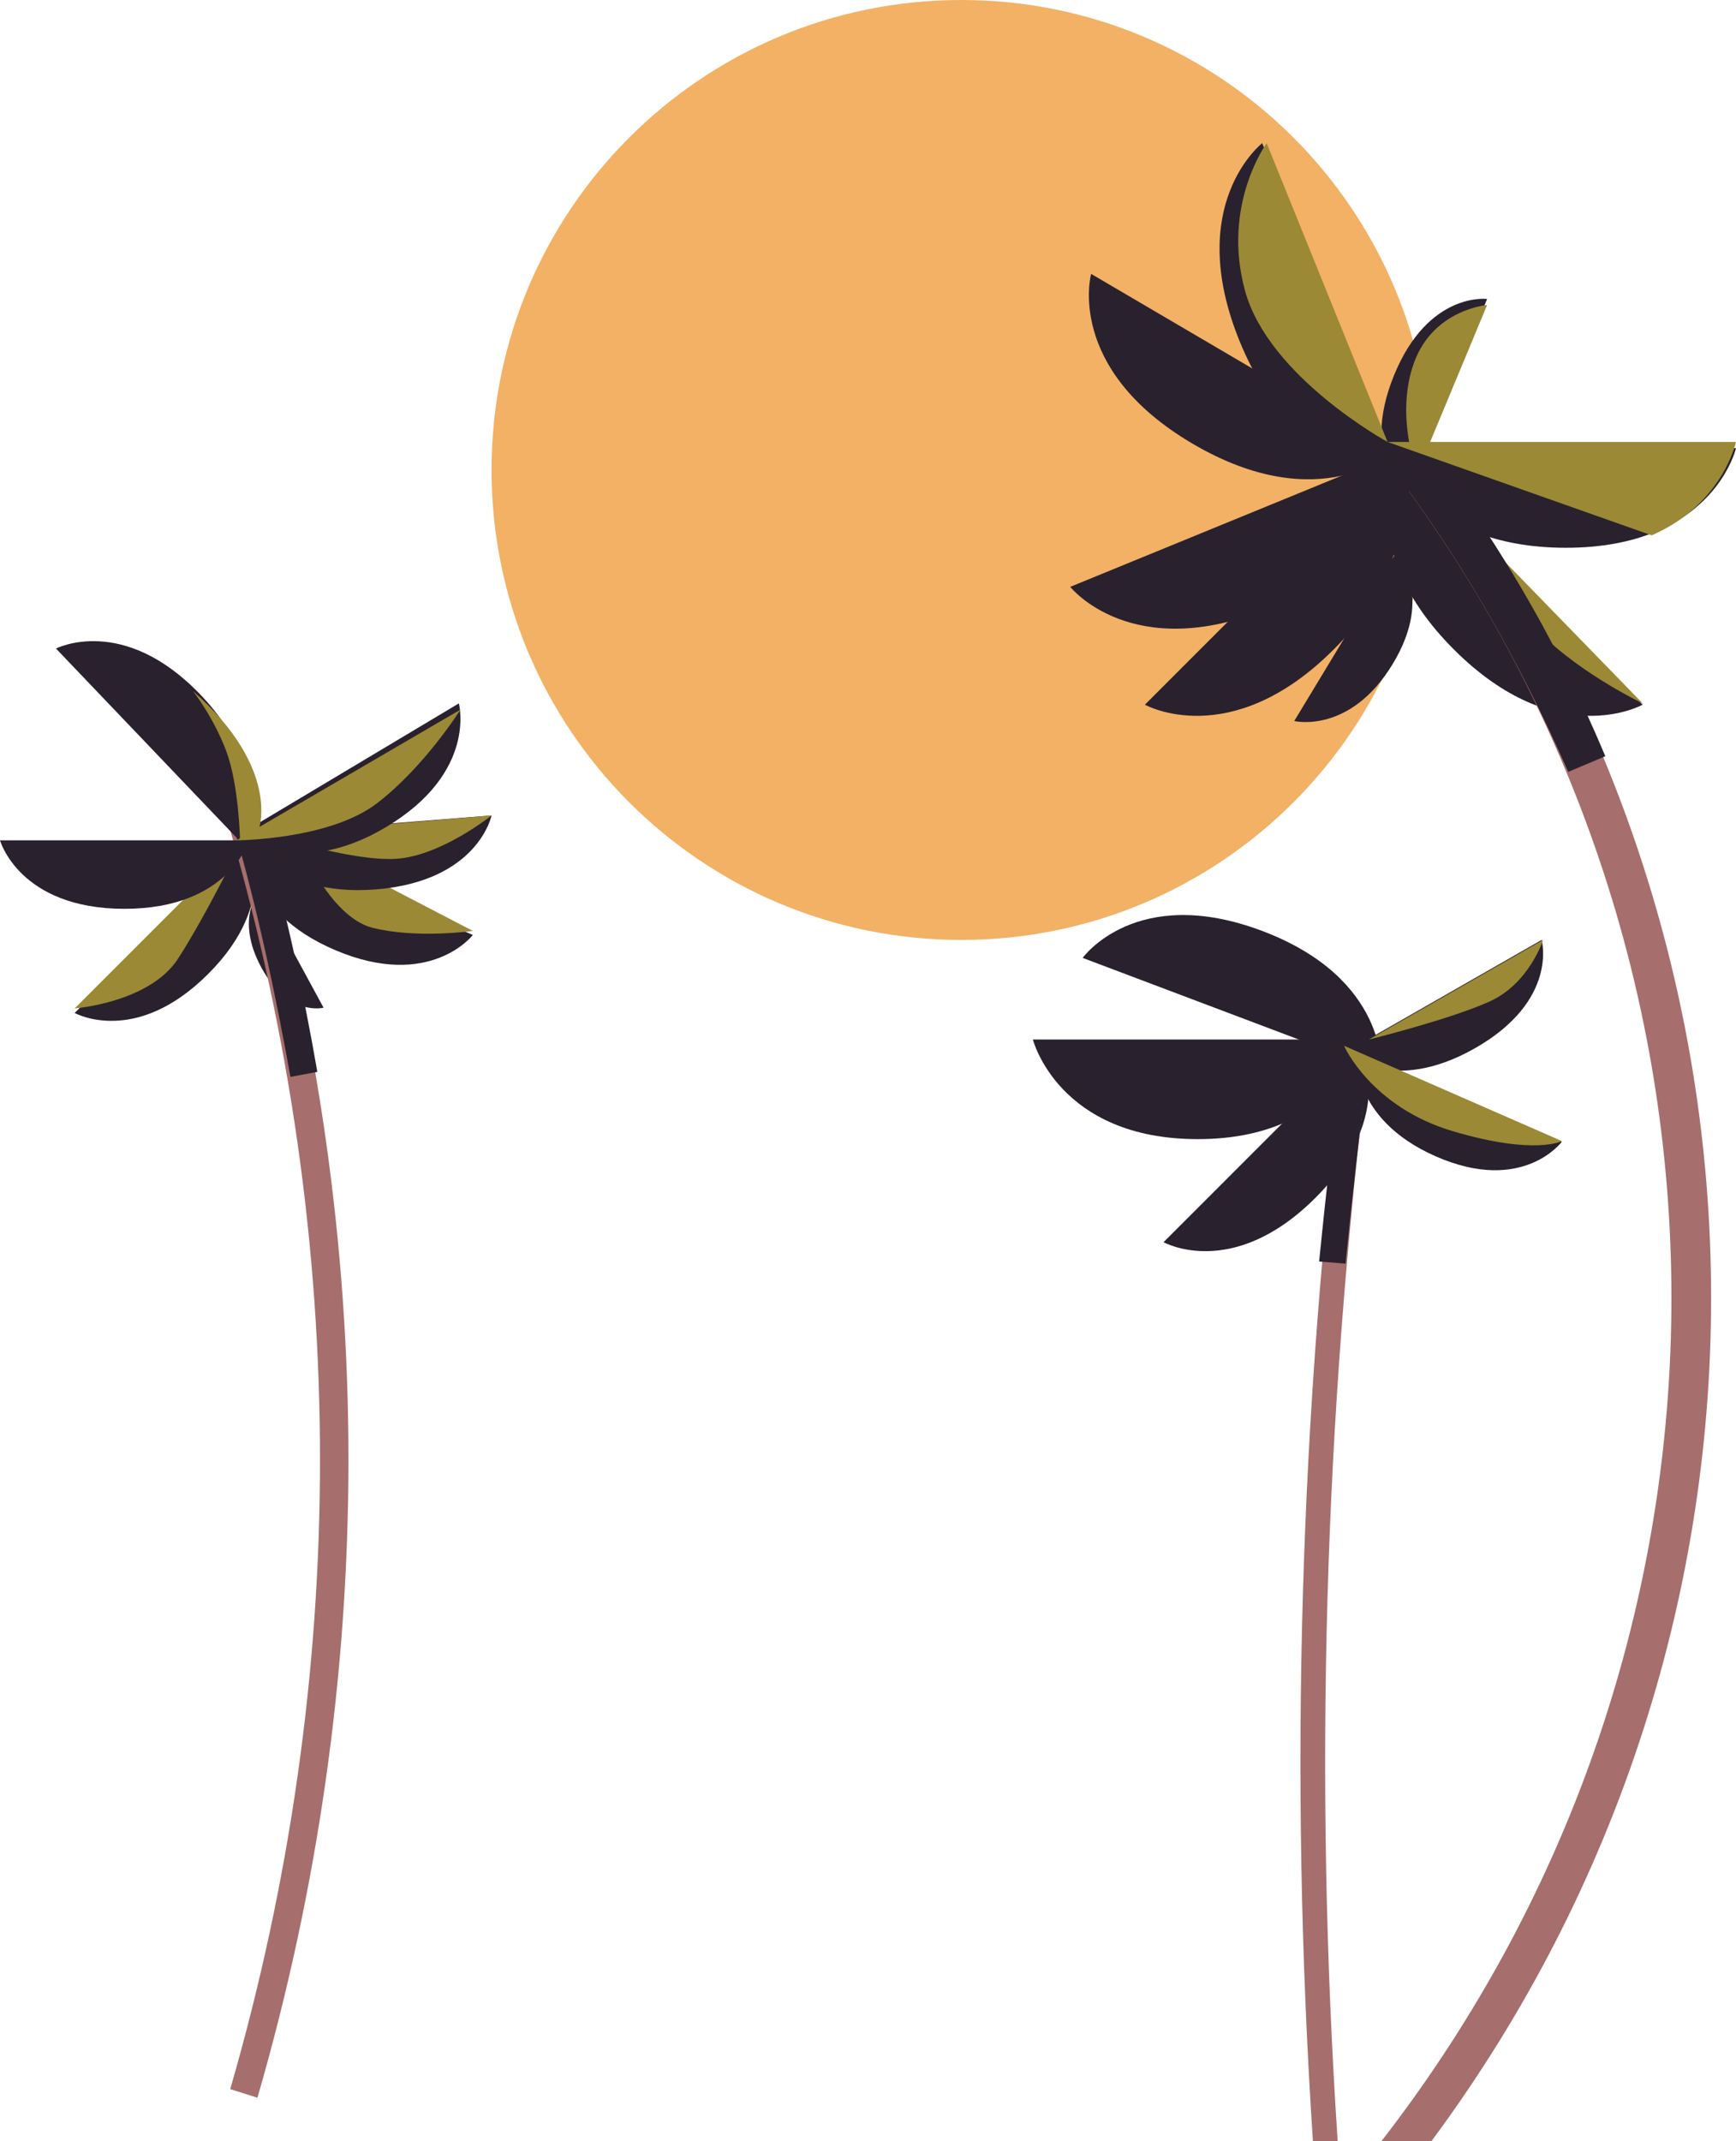 <svg height="344" viewBox="0 0 279 344" width="279" xmlns="http://www.w3.org/2000/svg"><g fill="none" fill-rule="evenodd"><path d="m230 75.5c0 41.698-33.803 75.5-75.5 75.5-41.697 0-75.5-33.803-75.5-75.5 0-41.697 33.803-75.5 75.5-75.5 41.698 0 75.5 33.803 75.5 75.5" fill="#f2b165"/><path d="m211.42 192.419c-13.347 13.347-24.42 7.139-24.42 7.139l31.558-31.558s6.209 11.072-7.138 24.419" fill="#2a212e"/><path d="m216.06 169c1.576.198 2.363.297 3.94.495-7.198 57.98-8.866 116.345-5.016 174.505h-3.978c-3.845-58.325-2.165-116.855 5.054-175" fill="#a66e6c"/><g fill="#2a212e"><path d="m220 170.488c-1.467 10.821-2.664 21.654-3.757 32.512-1.697-.138-2.546-.201-4.243-.339 1.097-10.906 2.3-21.793 3.773-32.661 1.691.195 2.536.293 4.227.488"/><path d="m192.5 183c-22.416 0-26.5-16-26.5-16h53s-4.085 16-26.5 16"/><path d="m251 183.439s-6.274 8.451-20.22 2.344c-13.946-6.108-12.755-16.784-12.755-16.784z"/><path d="m237.098 168.37c-13.435 7.68-21.098.788-21.098.788l31.764-18.158s2.768 9.69-10.666 17.37"/><path d="m202.862 149.558c20.295 7.661 19.125 22.442 19.125 22.442l-47.987-18.113s8.566-11.99 28.862-4.329"/></g><path d="m233.541 181.744c-13.222-3.901-17.541-13.744-17.541-13.744l35 15.304s-4.237 2.34-17.459-1.56" fill="#9b8936"/><path d="m239.456 160.863c-6.315 2.878-19.456 6.137-19.456 6.137l28-16s-2.23 6.986-8.544 9.863" fill="#9b8936"/><path d="m52 161.884s-5.668 1.522-10.005-6.465c-4.338-7.987-.25-12.419-.25-12.419z" fill="#2a212e"/><path d="m76 150.2s-6.844 8.895-22.058 2.467c-15.214-6.428-13.915-17.667-13.915-17.667z" fill="#2a212e"/><path d="m59.909 149.061c-7.118-1.772-11.909-14.061-11.909-14.061l28 14.553s-8.973 1.281-16.091-.492" fill="#9b8936"/><path d="m60.368 142.885c-16.494 1.3-20.368-8.813-20.368-8.813l39-3.072s-2.138 10.586-18.632 11.885" fill="#2a212e"/><path d="m63.699 137.965c-7.212.471-20.699-3.959-20.699-3.959l36-3.006s-8.089 6.493-15.301 6.965" fill="#9b8936"/><path d="m33.46 156.46c-11.729 11.729-21.46 6.273-21.46 6.273l27.732-27.732s5.456 9.73-6.273 21.46" fill="#2a212e"/><path d="m28.617 154.005c-4.578 7.076-16.617 7.995-16.617 7.995l27-27s-5.805 11.928-10.383 19.005" fill="#9b8936"/><path d="m41.373 132c19.502 67.287 19.502 137.713 0 205-1.75-.554-2.624-.83-4.373-1.385 19.239-66.379 19.239-135.852 0-202.23 1.75-.554 2.624-.831 4.373-1.385" fill="#a66e6c"/><path d="m51 172.199c-1.727.337-2.594.465-4.321.801-2.352-13.059-5.084-25.893-8.679-38.63 1.679-.548 2.518-.822 4.197-1.37 3.644 12.911 6.453 25.654 8.803 39.199" fill="#2a212e"/><path d="m20 146c-16.917 0-20-11-20-11h40s-3.083 11-20 11" fill="#2a212e"/><path d="m62.076 132.851c-14.694 8.777-23.076.901-23.076.901l34.742-20.752s3.027 11.074-11.666 19.851" fill="#2a212e"/><path d="m32.246 111.634c12.444 13.03 6.174 23.366 6.174 23.366l-29.421-30.81s10.804-5.586 23.246 7.444" fill="#2a212e"/><path d="m60.603 129.034c-7.699 5.914-22.603 5.966-22.603 5.966l36-21s-5.699 9.119-13.397 15.034" fill="#9b8936"/><path d="m41.562 133.378-2.985 1.622s-.166-8.93-2.243-14.413c-2.077-5.483-5.334-9.587-5.334-9.587 14.288 12.573 10.562 22.378 10.562 22.378" fill="#9b8936"/><path d="m214.339 104.34c-16.582 16.582-30.339 8.869-30.339 8.869l39.208-39.208s7.713 13.757-8.869 30.34" fill="#2a212e"/><path d="m223.842 106.647c-6.868 11.35-15.842 9.188-15.842 9.188l16.238-26.835s6.471 6.298-.396 17.647" fill="#2a212e"/><path d="m202.852 23 21.148 51.965s-15.846 1.79-24.79-20.188c-8.945-21.978 3.642-31.777 3.642-31.777" fill="#2a212e"/><path d="m264 113.208s-13.757 7.713-30.339-8.869c-16.583-16.583-8.869-30.34-8.869-30.34z" fill="#2a212e"/><path d="m246 100.03c-6.419-7.462-18-24.03-18-24.03l36 37s-11.581-5.508-18-12.97" fill="#9b8936"/><path d="m222 73.013c1.996-1.605 2.993-2.407 4.989-4.013 62.983 81.121 63.997 192.891 3.045 275h-8.034c62.163-80.138 62.163-190.849 0-270.987" fill="#a66e6c"/><path d="m258 121.488c-2.385 1.009-3.576 1.503-5.96 2.512-8.109-18.272-17.688-35.224-30.04-50.974 2.022-1.61 3.033-2.415 5.055-4.026 12.726 16.194 22.83 33.157 30.945 52.488" fill="#2a212e"/><path d="m239 48.029-13.019 31.971s-7.461-6.151-1.955-19.672c5.507-13.522 14.974-12.299 14.974-12.299" fill="#2a212e"/><path d="m239 49-11.233 27s-3.627-9.276-.49-17.796c3.137-8.521 11.722-9.204 11.722-9.204" fill="#9b8936"/><path d="m265.738 85.567c-3.646 1.464-8.266 2.433-14.094 2.433-23.685 0-28.644-16-28.644-16h56s-2.084 9.091-13.262 13.567" fill="#2a212e"/><path d="m203.861 97.734c-21.976 8.999-31.861-3.454-31.861-3.454l51.96-21.28s1.877 15.734-20.099 24.734" fill="#2a212e"/><path d="m224 72.534s-11.735 10.83-32.306-1.238c-20.571-12.068-16.333-27.295-16.333-27.295z" fill="#2a212e"/><path d="m265.443 86-42.443-15h56s-2.131 10.051-13.557 15" fill="#9b8936"/><path d="m223 71s-19.078-10.411-22.894-24.248c-3.816-13.837 3.468-23.752 3.468-23.752z" fill="#9b8936"/><path d="m245 294c-.635-1.234-1-2.674-1-4.208v-10.792l.001 10.793c0 1.534.365 2.973.999 4.207" fill="#3b4d66"/></g></svg>